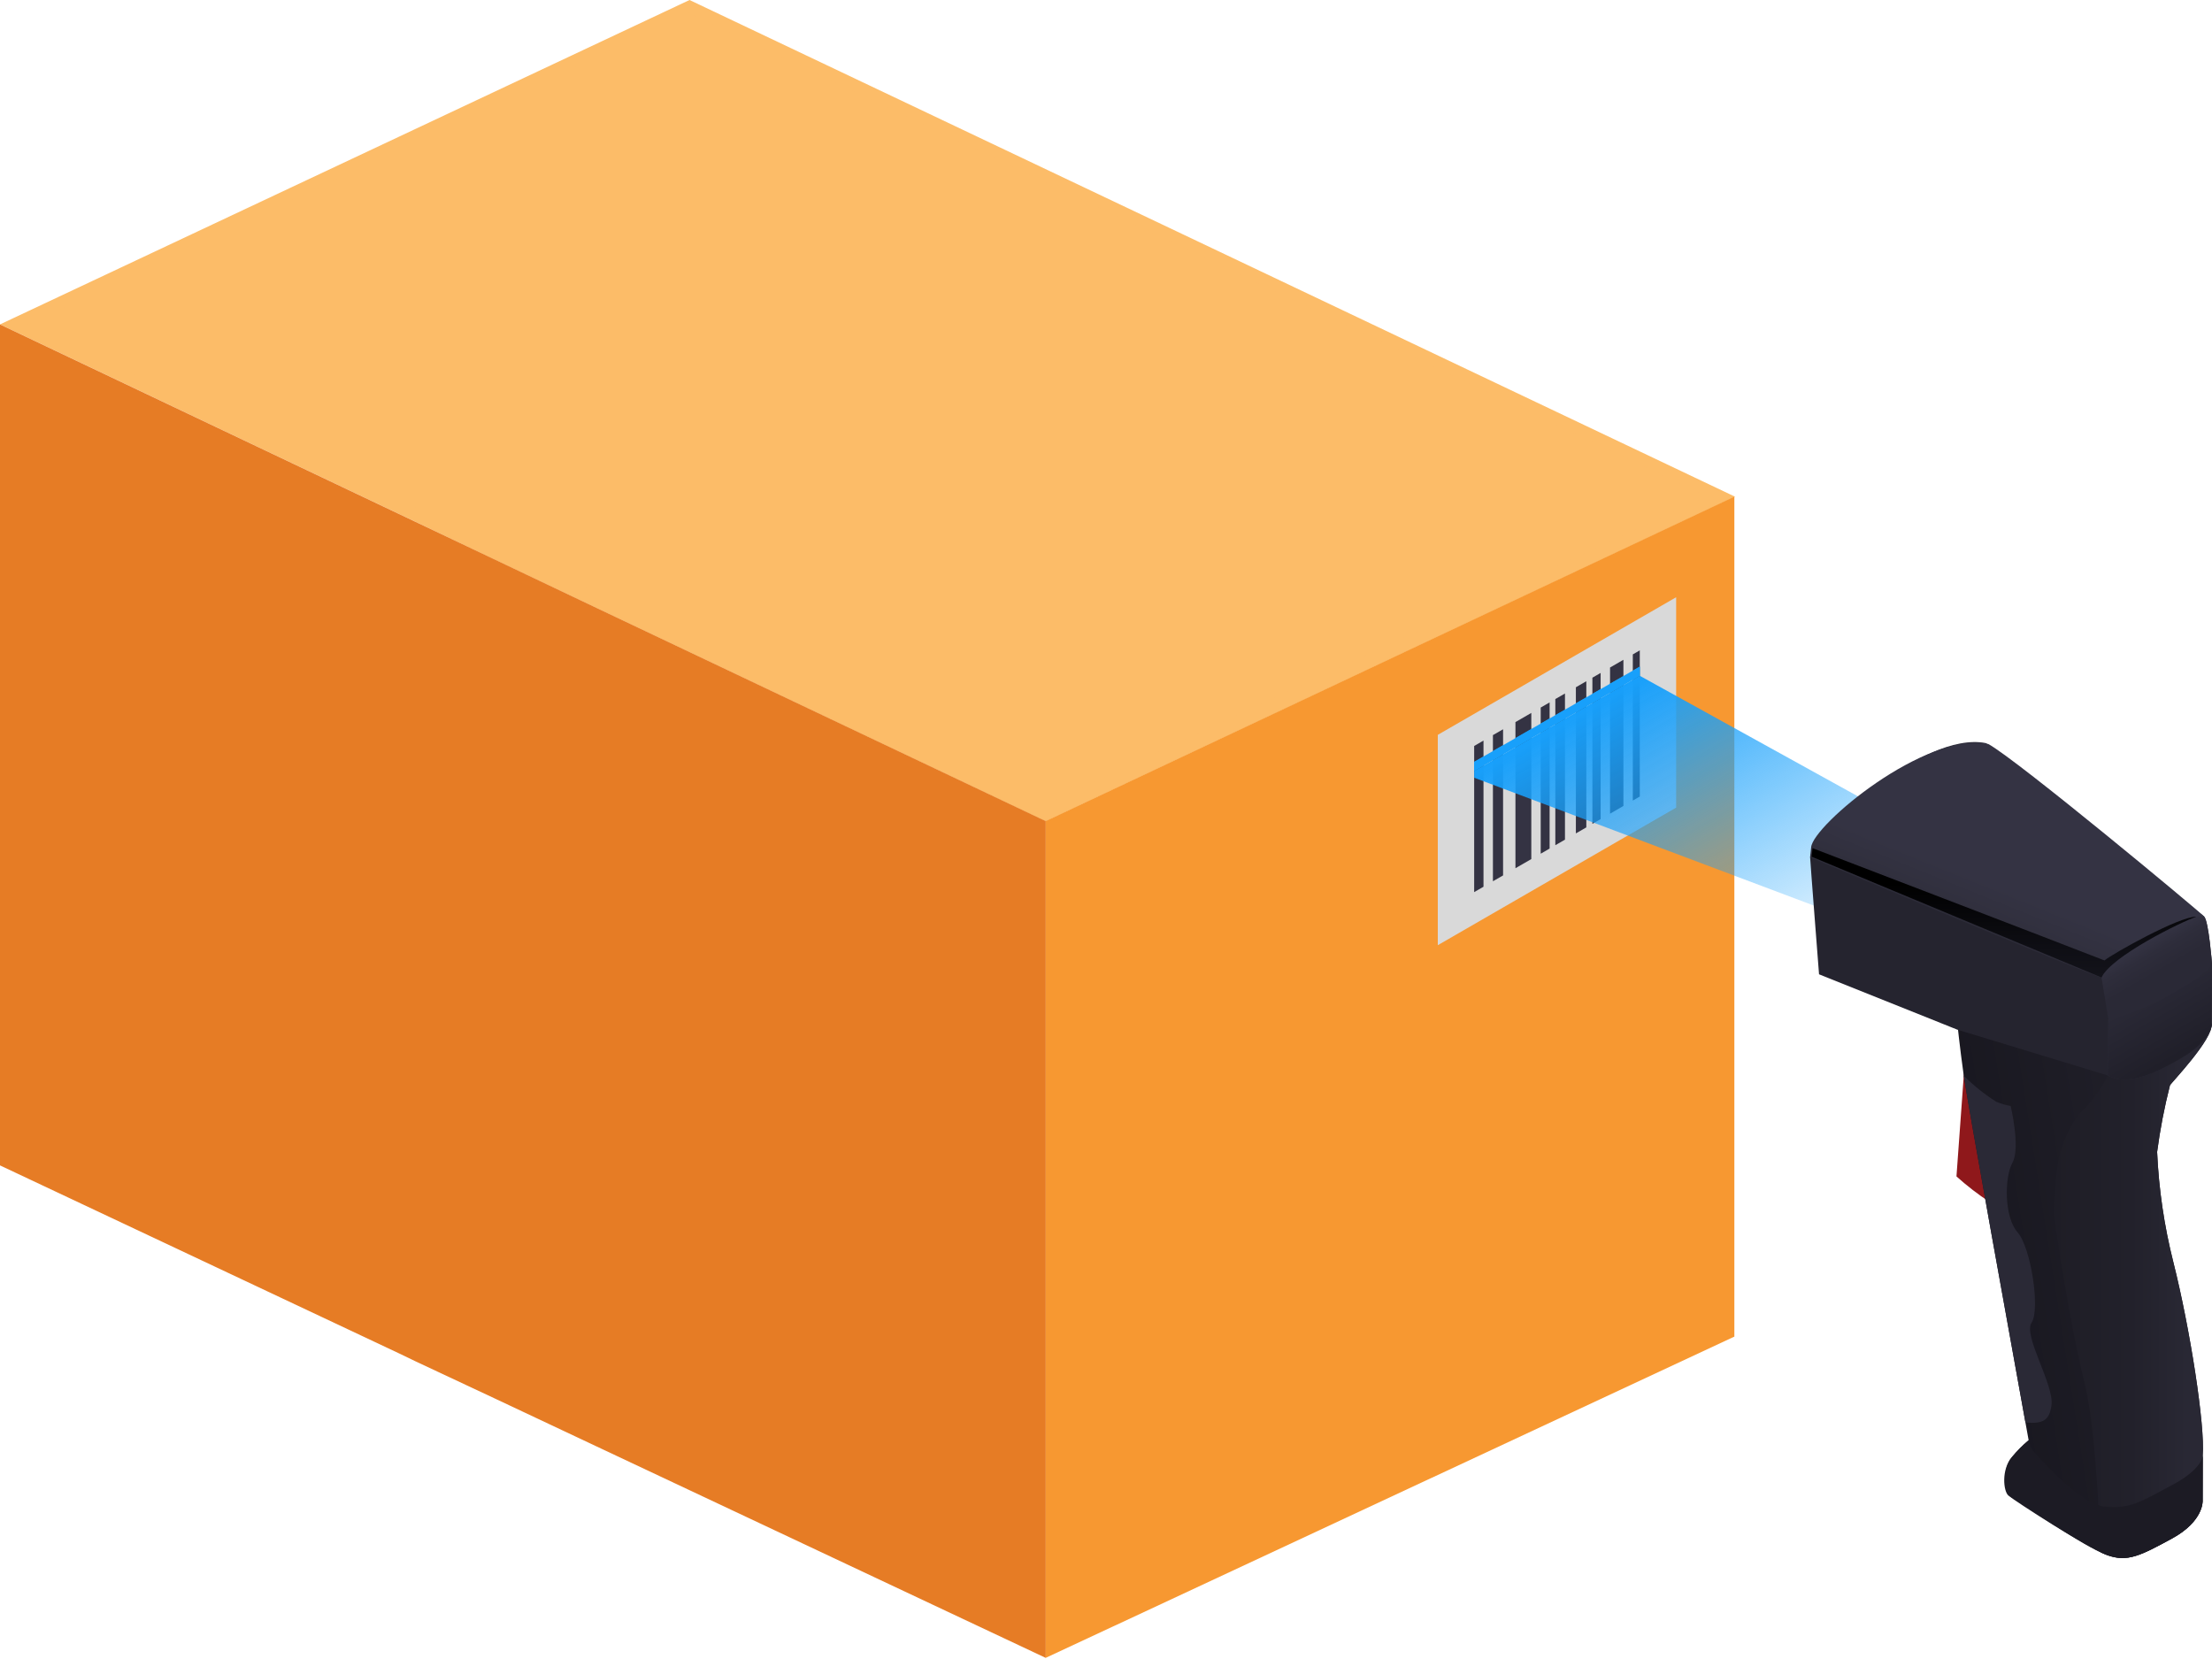 <svg width="100" height="75" viewBox="0 0 100 75" fill="none" xmlns="http://www.w3.org/2000/svg">
<path d="M53.47 10.59L49.107 8.518L31.172 0L0 14.666L18.07 23.251L18.77 23.583L22.433 25.334L47.276 37.131L78.421 22.465L78.434 22.453L53.47 10.59Z" fill="#FCBC68"/>
<path d="M31.158 0.586L1.252 14.665L47.276 36.365L77.182 22.441L31.158 0.586Z" fill="#FCBC68"/>
<path d="M47.276 37.121V74.95L26.971 65.391L22.433 63.253L18.77 61.536L18.057 61.192L0 52.685V14.668L18.77 23.585L26.971 27.484L47.276 37.121Z" fill="#E67C25"/>
<path d="M47.276 37.119V74.948L78.407 60.426V22.453L47.276 37.119Z" fill="#F79831"/>
<path d="M75.775 27V36.51L65 42.73V33.221L75.775 27Z" fill="#D9D9D9"/>
<path d="M67.066 33.48V40.087L66.644 40.331V33.724L67.066 33.48Z" fill="#343343"/>
<path d="M67.951 32.969V39.576L67.492 39.84V33.233L67.951 32.969Z" fill="#343343"/>
<path d="M69.227 32.23V38.837L68.51 39.251V32.644L69.227 32.23Z" fill="#343343"/>
<path d="M70.055 31.754V38.362L69.652 38.594V31.987L70.055 31.754Z" fill="#343343"/>
<path d="M70.749 31.352V37.959L70.313 38.211V31.603L70.749 31.352Z" fill="#343343"/>
<path d="M71.714 30.797V37.404L71.242 37.677V31.07L71.714 30.797Z" fill="#343343"/>
<path d="M72.361 30.422V37.029L71.989 37.244V30.637L72.361 30.422Z" fill="#343343"/>
<path d="M73.391 29.828V36.435L72.787 36.785V30.177L73.391 29.828Z" fill="#343343"/>
<path d="M74.131 29.402V36.01L73.816 36.192V29.584L74.131 29.402Z" fill="#343343"/>
<path d="M74.131 30.137L66.644 34.442V34.859L74.131 30.553V30.137Z" fill="#18A0FB"/>
<path d="M90.607 39.655L86.281 42.143L86.247 42.538L66.644 35.159V34.857L74.131 30.551L90.607 39.655Z" fill="url(#paint0_linear_2771_116570)"/>
<path d="M66.644 34.442L67.066 34.199V34.616L66.644 34.858V34.442Z" fill="#18A0FB"/>
<path d="M67.492 33.952L67.951 33.688V34.104L67.492 34.368V33.952Z" fill="#18A0FB"/>
<path d="M68.51 33.369L69.227 32.957V33.373L68.51 33.785V33.369Z" fill="#18A0FB"/>
<path d="M70.055 32.48V32.897L69.652 33.13V32.713L70.055 32.48Z" fill="#18A0FB"/>
<path d="M70.313 32.333L70.749 32.082V32.498L70.313 32.75V32.333Z" fill="#18A0FB"/>
<path d="M71.242 31.796L71.714 31.523V31.94L71.242 32.212V31.796Z" fill="#18A0FB"/>
<path d="M71.989 31.367L72.361 31.152V31.569L71.989 31.783V31.367Z" fill="#18A0FB"/>
<path d="M72.787 30.91L73.391 30.562V30.979L72.787 31.326V30.91Z" fill="#18A0FB"/>
<path d="M74.131 30.137V30.553L73.816 30.735V30.318L74.131 30.137Z" fill="#18A0FB"/>
<path d="M88.79 48.457L88.448 53.183C88.921 53.609 89.425 53.999 89.958 54.347C90.169 54.387 90.041 48.475 88.79 48.457Z" fill="#8F181B"/>
<path d="M98.251 57.053C99.012 60.071 99.693 64.461 99.58 65.795V65.797L99.576 67.848C99.576 67.848 99.634 68.767 98.193 69.552C96.751 70.337 96.174 70.629 95.268 70.306C95.185 70.277 95.083 70.234 94.966 70.179C93.807 69.649 91.174 67.814 90.931 67.694C90.662 67.561 90.47 66.429 90.958 65.869C91.185 65.594 91.437 65.34 91.71 65.111V65.108C91.704 65.077 91.652 64.787 91.565 64.305C90.993 61.149 88.932 49.745 88.777 48.627C88.595 47.329 88.476 46.165 88.476 46.165C88.476 46.165 89.578 45.627 92.01 45.717C93.324 45.766 95.546 45.926 97.31 46.062C98.812 46.178 99.986 46.277 99.986 46.277C100.069 46.977 98.118 48.989 98.099 49.068C97.847 50.058 97.653 51.062 97.519 52.075C97.594 53.755 97.839 55.423 98.251 57.053Z" fill="url(#paint1_linear_2771_116570)"/>
<path d="M98.251 57.054C99.012 60.071 99.693 64.462 99.58 65.796V65.797L99.576 67.849C99.576 67.849 99.634 68.768 98.193 69.553C96.752 70.337 96.174 70.63 95.269 70.307C95.186 70.277 95.084 70.234 94.966 70.18C94.891 68.221 94.702 64.365 94.232 62.49C93.484 59.503 92.869 55.038 92.86 54.949C92.859 54.253 92.903 53.558 92.993 52.867C93.102 51.967 93.441 51.109 93.976 50.376C94.514 49.872 94.959 49.277 95.292 48.619C95.292 48.619 96.214 47.423 97.31 46.062C98.813 46.178 99.985 46.278 99.985 46.278C100.07 46.977 98.118 48.989 98.099 49.069C97.847 50.059 97.653 51.063 97.519 52.076C97.594 53.755 97.839 55.423 98.251 57.054Z" fill="url(#paint2_linear_2771_116570)"/>
<path d="M99.576 67.846C99.576 67.846 99.634 68.765 98.193 69.551C96.752 70.335 96.174 70.627 95.269 70.305C94.364 69.981 91.066 67.844 90.794 67.609C90.567 67.414 90.469 66.427 90.958 65.867C91.185 65.592 91.437 65.339 91.71 65.109C91.738 65.28 91.806 65.441 91.908 65.579C91.908 65.579 93.932 67.974 95.119 68.106C96.305 68.238 96.796 67.88 98.198 67.135C99.561 66.413 99.581 65.828 99.581 65.795L99.576 67.846Z" fill="#1C1B24"/>
<path d="M99.986 46.278C99.986 46.278 100.017 47.007 98.604 47.84C97.192 48.674 96.583 48.763 96.138 48.807C95.845 48.823 95.552 48.759 95.293 48.62L88.476 46.545L82.235 44.046C82.235 44.046 81.827 38.812 81.832 38.757C81.903 37.773 86.918 33.015 89.782 33.596C91.67 34.968 93.487 36.436 95.225 37.994C97.087 39.782 99.445 41.212 99.649 41.44L99.65 41.441C99.854 41.671 100 43.566 100 43.566L99.986 46.278Z" fill="url(#paint3_linear_2771_116570)"/>
<path d="M99.649 41.438L95.005 44.189C94.598 44.139 81.832 38.756 81.832 38.756L81.878 38.304C81.949 37.32 87.026 33.055 89.889 33.636C91.185 34.341 99.445 41.211 99.649 41.438Z" fill="url(#paint4_linear_2771_116570)"/>
<path d="M99.986 46.279C99.986 46.279 100.016 47.007 98.604 47.84C97.192 48.674 96.582 48.764 96.138 48.807C95.844 48.823 95.552 48.759 95.292 48.62L95.313 46.068L95.005 44.191C95.292 43.346 97.614 42.252 98.463 41.778C99.313 41.303 99.649 41.44 99.649 41.44L99.649 41.441C99.853 41.671 100 43.566 100 43.566L99.986 46.279Z" fill="url(#paint5_linear_2771_116570)"/>
<path d="M99.986 46.279C99.986 46.279 100.016 47.007 98.604 47.84C97.192 48.674 96.582 48.764 96.138 48.807C95.844 48.824 95.552 48.759 95.292 48.62L95.299 47.778L95.313 46.068C95.982 46.021 97.439 45.36 98.144 44.944L98.649 44.65C98.649 44.65 99.786 44.01 100 43.566L99.986 46.279Z" fill="url(#paint6_linear_2771_116570)"/>
<path d="M92.743 63.535C92.647 64.21 92.367 64.379 91.565 64.307C90.993 61.15 88.932 49.746 88.777 48.629C89.224 49.079 89.721 49.477 90.258 49.814C90.465 49.898 90.679 49.961 90.898 49.999C90.898 49.999 91.35 51.888 90.98 52.559C90.61 53.23 90.602 55.022 91.21 55.71C91.818 56.397 92.241 59.212 91.844 59.794C91.448 60.376 92.875 62.609 92.743 63.535Z" fill="#2A2936"/>
<path style="mix-blend-mode:screen" d="M95.139 43.419C93.411 42.741 81.94 38.344 81.94 38.344L81.905 38.731L95.005 44.19C95.45 43.228 98.608 41.675 99.292 41.443C98.524 41.42 95.484 43.129 95.139 43.419Z" fill="url(#paint7_linear_2771_116570)"/>
<defs>
<linearGradient id="paint0_linear_2771_116570" x1="82.752" y1="44.556" x2="74.526" y2="30.306" gradientUnits="userSpaceOnUse">
<stop stop-color="#18A0FB" stop-opacity="0"/>
<stop offset="1" stop-color="#18A0FB"/>
</linearGradient>
<linearGradient id="paint1_linear_2771_116570" x1="89.344" y1="58.699" x2="101.645" y2="56.751" gradientUnits="userSpaceOnUse">
<stop stop-color="#18171F"/>
<stop offset="0.826" stop-color="#22212B"/>
<stop offset="1" stop-color="#1F1E28"/>
</linearGradient>
<linearGradient id="paint2_linear_2771_116570" x1="91.746" y1="58.249" x2="98.878" y2="58.249" gradientUnits="userSpaceOnUse">
<stop offset="0.005" stop-color="#1D1C24"/>
<stop offset="0.641" stop-color="#22212B"/>
<stop offset="1" stop-color="#292834"/>
</linearGradient>
<linearGradient id="paint3_linear_2771_116570" x1="89.338" y1="46.859" x2="93.652" y2="35.005" gradientUnits="userSpaceOnUse">
<stop offset="0.722" stop-color="#25242F"/>
<stop offset="0.828" stop-color="#2C2B38"/>
</linearGradient>
<linearGradient id="paint4_linear_2771_116570" x1="89.838" y1="42.134" x2="92.797" y2="34.811" gradientUnits="userSpaceOnUse">
<stop offset="0.008" stop-color="#2C2B38"/>
<stop offset="0.103" stop-color="#31303E"/>
<stop offset="0.262" stop-color="#343343"/>
</linearGradient>
<linearGradient id="paint5_linear_2771_116570" x1="98.972" y1="47.628" x2="96.287" y2="42.977" gradientUnits="userSpaceOnUse">
<stop offset="0.722" stop-color="#2A2936"/>
<stop offset="0.886" stop-color="#2E2D3B"/>
<stop offset="1" stop-color="#343343"/>
</linearGradient>
<linearGradient id="paint6_linear_2771_116570" x1="98.642" y1="47.819" x2="97.052" y2="45.064" gradientUnits="userSpaceOnUse">
<stop offset="0.054" stop-color="#201F29"/>
<stop offset="1" stop-color="#2A2936"/>
</linearGradient>
<linearGradient id="paint7_linear_2771_116570" x1="90.599" y1="45.186" x2="90.599" y2="39.95" gradientUnits="userSpaceOnUse">
<stop stop-color="#17171F"/>
<stop offset="0.457" stop-color="#0E0E14"/>
<stop offset="1"/>
</linearGradient>
</defs>
</svg>
